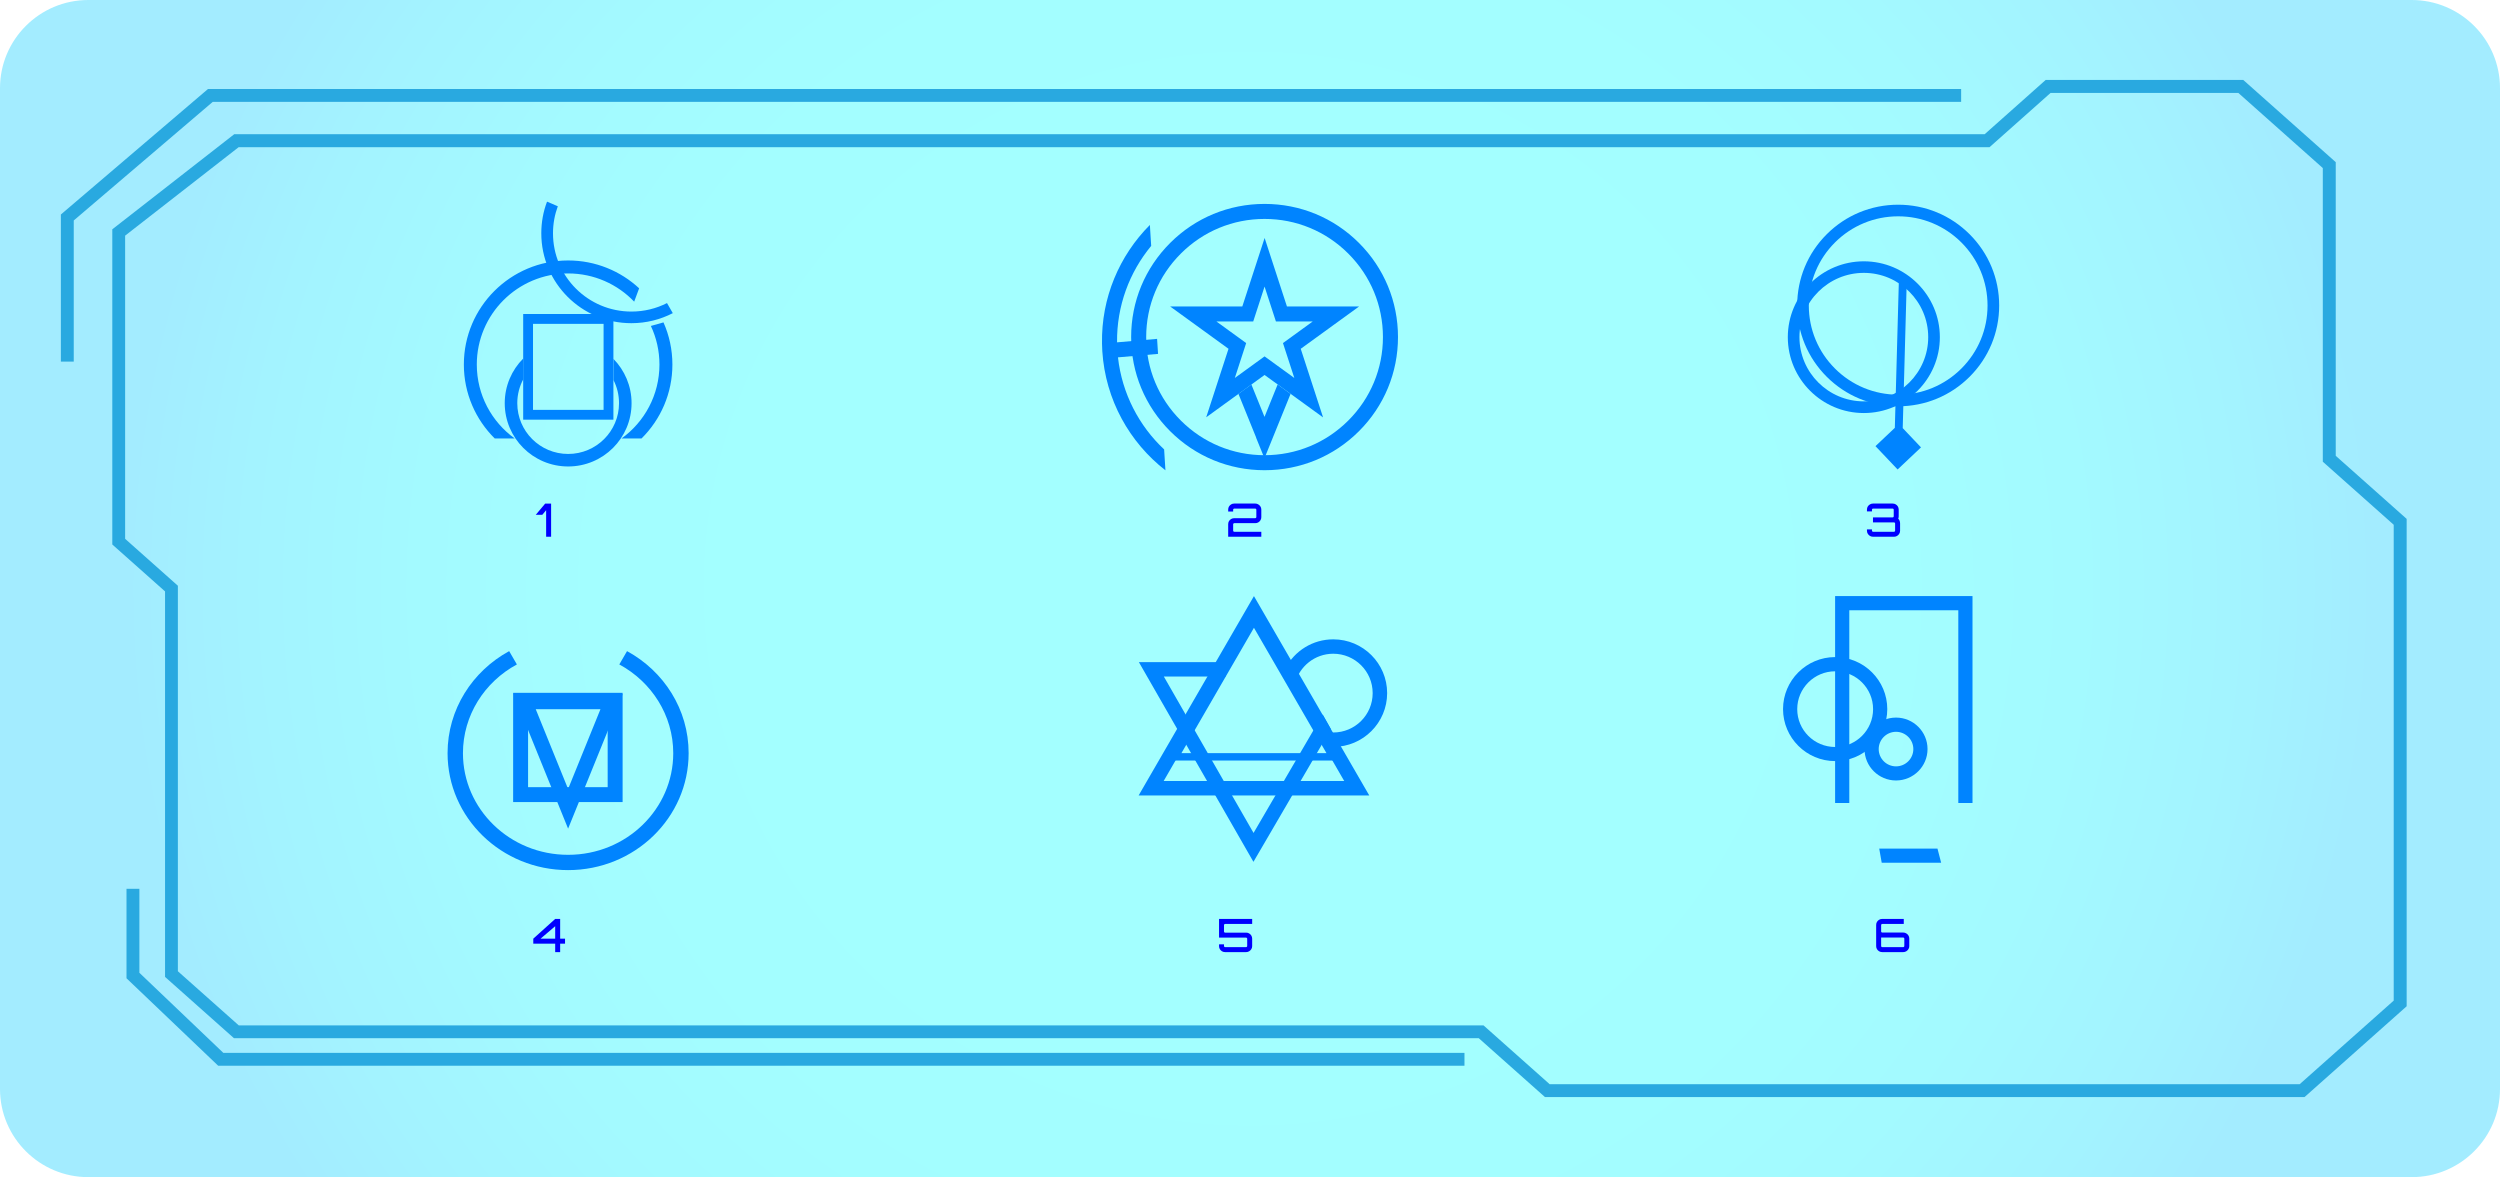 <svg width="652" height="307" viewBox="0 0 652 307" fill="none" xmlns="http://www.w3.org/2000/svg">
<g clip-path="url(#clip0_376_1337)">
<path opacity="0.36" d="M628.945 0H23.055C10.322 0 0 10.301 0 23.007V283.993C0 296.699 10.322 307 23.055 307H628.945C641.678 307 652 296.699 652 283.993V23.007C652 10.301 641.678 0 628.945 0Z" fill="url(#paint0_radial_376_1337)"/>
<path d="M601.034 286.121H402.93L385.665 270.768H61.02L43.044 254.779V154.239L29.288 142.004V59.801L61.079 35.006H517.596L533.513 20.85H585.042L609.163 42.291V118.878L627.657 135.325V262.434L601.034 286.106V286.121ZM404.203 282.766H599.746L624.281 260.956V136.861L605.787 120.415V43.828L583.754 24.234H534.787L518.869 38.39H62.234L32.635 61.456V140.526L46.39 152.761V253.302L62.278 267.428H386.909L404.174 282.781L404.203 282.766Z" fill="#29A9E0"/>
<path d="M19.234 94.305H15.873V55.944L54.238 23.214H511.466V26.568H55.482L19.234 57.496V94.305Z" fill="#29A9E0"/>
<path d="M381.934 277.949H56.904L32.99 255.134V231.802H36.351V253.701L58.251 274.595H381.934V277.949Z" fill="#29A9E0"/>
<path fill-rule="evenodd" clip-rule="evenodd" d="M169.748 85.01C171.184 88.069 171.984 91.483 171.984 95.073C171.984 103.008 168.09 110.042 162.093 114.357H167.305C172.28 109.436 175.36 102.624 175.36 95.073C175.36 91.157 174.531 87.448 173.035 84.079L169.733 85.01H169.748ZM166.698 75.199C161.841 70.692 155.326 67.928 148.174 67.928C133.16 67.928 120.974 80.075 120.974 95.073C120.974 102.609 124.054 109.436 129.029 114.357H134.241C128.244 110.042 124.35 103.008 124.35 95.073C124.35 81.951 135.011 71.312 148.159 71.312C154.941 71.312 161.056 74.135 165.395 78.671L166.683 75.199H166.698Z" fill="#0084FF"/>
<path d="M159.976 109.451H136.447V81.892H159.976V109.451ZM139.009 106.894H157.414V84.463H139.009V106.894Z" fill="#0084FF"/>
<path fill-rule="evenodd" clip-rule="evenodd" d="M136.447 93.507C133.471 96.492 131.635 100.614 131.635 105.151C131.635 114.268 139.038 121.656 148.174 121.656C157.31 121.656 164.714 114.268 164.714 105.151C164.714 100.659 162.907 96.58 159.99 93.596V99.107C160.923 100.925 161.441 102.979 161.441 105.151C161.441 112.465 155.504 118.391 148.174 118.391C140.845 118.391 134.907 112.465 134.907 105.151C134.907 102.905 135.47 100.792 136.462 98.93V93.507H136.447Z" fill="#0084FF"/>
<path fill-rule="evenodd" clip-rule="evenodd" d="M145.465 53.787L142.666 52.59C141.689 55.161 141.171 57.94 141.171 60.85C141.171 73.795 151.684 84.286 164.655 84.286C168.549 84.286 172.221 83.341 175.464 81.671L173.954 79.041C171.17 80.459 168.016 81.257 164.67 81.257C153.372 81.257 144.221 72.125 144.221 60.85C144.221 58.368 144.665 55.989 145.48 53.787H145.465Z" fill="#0084FF"/>
<path d="M148.16 216.109L133.945 181.073H162.375L148.16 216.109ZM139.72 184.96L148.16 205.765L156.6 184.96H139.72Z" fill="#0084FF"/>
<path fill-rule="evenodd" clip-rule="evenodd" d="M161.516 173.286C169.926 177.837 175.583 186.541 175.583 196.441C175.583 210.966 163.411 222.936 148.16 222.936C132.909 222.936 120.737 210.966 120.737 196.441C120.737 186.541 126.379 177.837 134.804 173.286L132.79 169.813C123.195 175.044 116.725 185.004 116.725 196.426C116.725 213.272 130.791 226.925 148.16 226.925C165.529 226.925 179.595 213.272 179.595 196.426C179.595 184.989 173.11 175.03 163.53 169.813L161.516 173.286Z" fill="#0084FF"/>
<path d="M162.375 209.179H133.827V180.689H162.375V209.179ZM137.721 205.292H158.481V184.575H137.721V205.292Z" fill="#0084FF"/>
<path d="M486.086 107.722C475.159 107.722 466.26 98.841 466.26 87.936C466.26 77.031 475.159 68.15 486.086 68.15C497.014 68.15 505.913 77.031 505.913 87.936C505.913 98.841 497.014 107.722 486.086 107.722ZM486.086 71.165C476.832 71.165 469.295 78.686 469.295 87.921C469.295 97.157 476.832 104.678 486.086 104.678C495.341 104.678 502.878 97.157 502.878 87.921C502.878 78.686 495.341 71.165 486.086 71.165Z" fill="#0084FF"/>
<path d="M495.045 105.964C488.012 105.964 481.393 103.23 476.418 98.265C471.442 93.3 468.703 86.695 468.703 79.676C468.703 72.657 471.442 66.052 476.418 61.087C481.393 56.122 488.012 53.388 495.045 53.388C502.078 53.388 508.697 56.122 513.672 61.087C518.647 66.052 521.387 72.657 521.387 79.676C521.387 86.695 518.647 93.3 513.672 98.265C508.697 103.23 502.078 105.964 495.045 105.964ZM495.045 56.417C488.826 56.417 482.962 58.841 478.565 63.229C474.167 67.618 471.739 73.47 471.739 79.676C471.739 85.882 474.167 91.734 478.565 96.122C482.962 100.511 488.826 102.934 495.045 102.934C501.264 102.934 507.127 100.511 511.525 96.122C515.923 91.734 518.351 85.882 518.351 79.676C518.351 73.47 515.923 67.618 511.525 63.229C507.127 58.841 501.264 56.417 495.045 56.417Z" fill="#0084FF"/>
<path d="M494.897 122.44L500.997 116.677L495.223 110.589L489.122 116.352L494.897 122.44ZM495.208 73.78L494.038 116.485L496.096 116.544L497.266 73.839L495.208 73.78Z" fill="#0084FF"/>
<path d="M478.61 198.495C471.117 198.495 465.017 192.407 465.017 184.93C465.017 177.453 471.117 171.365 478.61 171.365C486.102 171.365 492.202 177.453 492.202 184.93C492.202 192.407 486.102 198.495 478.61 198.495ZM478.61 175.074C473.161 175.074 468.718 179.492 468.718 184.945C468.718 190.397 473.146 194.816 478.61 194.816C484.073 194.816 488.501 190.397 488.501 184.945C488.501 179.492 484.073 175.074 478.61 175.074Z" fill="#0084FF"/>
<path d="M494.483 203.549C489.952 203.549 486.265 199.869 486.265 195.348C486.265 190.826 489.952 187.146 494.483 187.146C499.014 187.146 502.701 190.826 502.701 195.348C502.701 199.869 499.014 203.549 494.483 203.549ZM494.483 190.855C491.995 190.855 489.966 192.88 489.966 195.362C489.966 197.845 491.995 199.869 494.483 199.869C496.97 199.869 498.999 197.845 498.999 195.362C498.999 192.88 496.97 190.855 494.483 190.855Z" fill="#0084FF"/>
<path fill-rule="evenodd" clip-rule="evenodd" d="M482.311 159.16H510.726V209.43H514.428V155.451H478.595V209.43H482.296V159.16H482.311ZM490.1 221.31L490.751 225.004H506.254L505.292 221.31H490.1Z" fill="#0084FF"/>
<path d="M329.799 122.632C320.5 122.632 311.764 119.026 305.189 112.465C298.615 105.905 295.002 97.186 295.002 87.907C295.002 78.627 298.615 69.909 305.189 63.348C311.764 56.787 320.5 53.181 329.799 53.181C339.097 53.181 347.834 56.787 354.408 63.348C360.982 69.909 364.595 78.627 364.595 87.907C364.595 97.186 360.982 105.905 354.408 112.465C347.834 119.026 339.097 122.632 329.799 122.632ZM329.799 57.097C321.551 57.097 313.807 60.304 307.973 66.126C302.139 71.948 298.926 79.676 298.926 87.907C298.926 96.137 302.139 103.865 307.973 109.687C313.807 115.509 321.551 118.716 329.799 118.716C338.046 118.716 345.79 115.509 351.624 109.687C357.458 103.865 360.671 96.137 360.671 87.907C360.671 79.676 357.458 71.948 351.624 66.126C345.79 60.304 338.046 57.097 329.799 57.097Z" fill="#0084FF"/>
<path fill-rule="evenodd" clip-rule="evenodd" d="M299.873 58.678C291.952 66.643 287.184 77.651 287.406 89.621C287.406 90.271 287.45 90.921 287.48 91.586C288.294 104.309 294.602 115.391 303.945 122.661L303.605 117.209C297.075 111.076 292.633 102.698 291.567 93.197L302.02 92.295L301.769 88.379L291.33 89.281C291.226 79.794 294.558 70.987 300.229 64.131L299.888 58.678H299.873Z" fill="#0084FF"/>
<path d="M345.021 108.83L329.799 97.792L314.577 108.83L320.396 90.965L305.175 79.927H323.995L329.814 62.062L335.633 79.927H354.453L339.231 90.965L345.05 108.83H345.021ZM329.799 92.945L337.558 98.575L334.596 89.473L342.355 83.843H332.76L329.799 74.741L326.838 83.843H317.243L325.001 89.473L322.04 98.575L329.799 92.945Z" fill="#0084FF"/>
<path fill-rule="evenodd" clip-rule="evenodd" d="M327.607 114.12L322.987 102.728L326.363 100.275L329.784 108.727L333.204 100.275L336.58 102.728L331.96 114.12L329.769 119.514L327.577 114.12H327.607Z" fill="#0084FF"/>
<path d="M357.102 207.45H296.956L327.029 155.465L357.102 207.45ZM303.486 203.682H350.572L327.029 162.987L303.486 203.682Z" fill="#0084FF"/>
<path d="M349.313 198.347H304.744L327.029 159.839L349.313 198.347ZM308.12 196.411H345.937L327.029 163.725L308.12 196.411Z" fill="#0084FF"/>
<path fill-rule="evenodd" clip-rule="evenodd" d="M317.597 172.68H301.369H297.016L299.177 176.448L324.734 221L326.896 224.768L329.088 221.015L347.093 190.146L344.961 186.319L326.926 217.232L303.531 176.448H319.7L317.597 172.665V172.68Z" fill="#0084FF"/>
<path fill-rule="evenodd" clip-rule="evenodd" d="M357.991 180.778C357.991 186.437 353.386 191.033 347.715 191.033C346.797 191.033 345.894 190.915 345.05 190.678L347.478 194.786C347.552 194.786 347.641 194.786 347.715 194.786C355.474 194.786 361.767 188.506 361.767 180.763C361.767 173.02 355.474 166.74 347.715 166.74C342.34 166.74 337.661 169.754 335.307 174.187L337.735 178.295C338.846 173.818 342.888 170.493 347.715 170.493C353.386 170.493 357.991 175.089 357.991 180.748V180.778Z" fill="#0084FF"/>
<path d="M142.432 139.981V133.057L141.436 134.257H139.732L142.18 131.341H143.728V139.981H142.432Z" fill="#0000FF"/>
<path d="M320.31 139.981V136.705C320.31 136.409 320.378 136.145 320.514 135.913C320.658 135.681 320.846 135.497 321.078 135.361C321.318 135.217 321.582 135.145 321.87 135.145H327.354C327.434 135.145 327.502 135.117 327.558 135.061C327.622 134.997 327.654 134.925 327.654 134.845V132.937C327.654 132.857 327.622 132.789 327.558 132.733C327.502 132.669 327.434 132.637 327.354 132.637H321.906C321.826 132.637 321.754 132.669 321.69 132.733C321.634 132.789 321.606 132.857 321.606 132.937V133.405H320.31V132.901C320.31 132.605 320.378 132.341 320.514 132.109C320.658 131.877 320.846 131.689 321.078 131.545C321.318 131.401 321.582 131.329 321.87 131.329H327.39C327.67 131.329 327.926 131.401 328.158 131.545C328.398 131.689 328.59 131.877 328.734 132.109C328.878 132.341 328.95 132.605 328.95 132.901V134.881C328.95 135.169 328.878 135.433 328.734 135.673C328.59 135.905 328.398 136.093 328.158 136.237C327.926 136.373 327.67 136.441 327.39 136.441H321.906C321.826 136.441 321.754 136.473 321.69 136.537C321.634 136.593 321.606 136.661 321.606 136.741V138.385C321.606 138.465 321.634 138.537 321.69 138.601C321.754 138.657 321.826 138.685 321.906 138.685H328.95V139.981H320.31Z" fill="#0000FF"/>
<path d="M488.473 139.981C488.177 139.981 487.913 139.909 487.681 139.765C487.449 139.621 487.261 139.433 487.117 139.201C486.973 138.969 486.901 138.709 486.901 138.421V138.061H488.209V138.385C488.209 138.465 488.237 138.537 488.293 138.601C488.349 138.657 488.417 138.685 488.497 138.685H493.957C494.037 138.685 494.105 138.657 494.161 138.601C494.217 138.537 494.245 138.465 494.245 138.385V136.537C494.245 136.457 494.217 136.389 494.161 136.333C494.105 136.269 494.037 136.237 493.957 136.237H488.473V134.941H493.585C493.673 134.941 493.745 134.913 493.801 134.857C493.857 134.793 493.885 134.721 493.885 134.641V132.937C493.885 132.857 493.857 132.789 493.801 132.733C493.745 132.669 493.673 132.637 493.585 132.637H488.497C488.417 132.637 488.349 132.669 488.293 132.733C488.237 132.789 488.209 132.857 488.209 132.937V133.381H486.901V132.901C486.901 132.605 486.969 132.341 487.105 132.109C487.249 131.877 487.441 131.689 487.681 131.545C487.921 131.401 488.185 131.329 488.473 131.329H493.621C493.917 131.329 494.181 131.401 494.413 131.545C494.653 131.689 494.841 131.877 494.977 132.109C495.113 132.341 495.181 132.605 495.181 132.901V134.677C495.181 134.781 495.169 134.885 495.145 134.989C495.129 135.093 495.101 135.189 495.061 135.277C495.237 135.453 495.361 135.649 495.433 135.865C495.505 136.081 495.541 136.293 495.541 136.501V138.421C495.541 138.709 495.469 138.969 495.325 139.201C495.189 139.433 495.001 139.621 494.761 139.765C494.529 139.909 494.273 139.981 493.993 139.981H488.473Z" fill="#0000FF"/>
<path d="M144.793 248.309V246.113H139.081V244.805L144.793 239.657H146.089V244.805H147.361V246.113H146.089V248.309H144.793ZM140.977 244.805H144.793V241.553L140.977 244.805Z" fill="#0000FF"/>
<path d="M319.485 248.309C319.197 248.309 318.933 248.237 318.693 248.093C318.461 247.949 318.273 247.761 318.129 247.529C317.993 247.297 317.925 247.037 317.925 246.749V246.281H319.221V246.713C319.221 246.793 319.249 246.865 319.305 246.929C319.369 246.985 319.441 247.013 319.521 247.013H324.969C325.049 247.013 325.117 246.985 325.173 246.929C325.237 246.865 325.269 246.793 325.269 246.713V244.829C325.269 244.749 325.237 244.681 325.173 244.625C325.117 244.561 325.049 244.529 324.969 244.529H317.925V239.657H326.565V240.965H319.521C319.441 240.965 319.369 240.997 319.305 241.061C319.249 241.117 319.221 241.185 319.221 241.265V242.933C319.221 243.013 319.249 243.085 319.305 243.149C319.369 243.205 319.441 243.233 319.521 243.233H325.005C325.285 243.233 325.541 243.301 325.773 243.437C326.013 243.573 326.205 243.761 326.349 244.001C326.493 244.241 326.565 244.505 326.565 244.793V246.749C326.565 247.037 326.493 247.297 326.349 247.529C326.205 247.761 326.013 247.949 325.773 248.093C325.541 248.237 325.285 248.309 325.005 248.309H319.485Z" fill="#0000FF"/>
<path d="M490.863 248.309C490.575 248.309 490.311 248.237 490.071 248.093C489.839 247.949 489.651 247.761 489.507 247.529C489.371 247.297 489.303 247.037 489.303 246.749V241.229C489.303 240.933 489.371 240.669 489.507 240.437C489.651 240.205 489.839 240.017 490.071 239.873C490.311 239.729 490.575 239.657 490.863 239.657H496.503V240.965H490.899C490.819 240.965 490.747 240.997 490.683 241.061C490.627 241.117 490.599 241.185 490.599 241.265V242.909C490.599 242.989 490.627 243.061 490.683 243.125C490.747 243.181 490.819 243.209 490.899 243.209H496.383C496.663 243.209 496.919 243.281 497.151 243.425C497.391 243.561 497.583 243.749 497.727 243.989C497.871 244.221 497.943 244.481 497.943 244.769V246.749C497.943 247.037 497.871 247.297 497.727 247.529C497.583 247.761 497.391 247.949 497.151 248.093C496.919 248.237 496.663 248.309 496.383 248.309H490.863ZM490.899 247.013H496.347C496.427 247.013 496.495 246.985 496.551 246.929C496.615 246.865 496.647 246.793 496.647 246.713V244.805C496.647 244.725 496.615 244.657 496.551 244.601C496.495 244.537 496.427 244.505 496.347 244.505H490.599V246.713C490.599 246.793 490.627 246.865 490.683 246.929C490.747 246.985 490.819 247.013 490.899 247.013Z" fill="#0000FF"/>
</g>
<defs>
<radialGradient id="paint0_radial_376_1337" cx="0" cy="0" r="1" gradientUnits="userSpaceOnUse" gradientTransform="translate(325.993 153.5) scale(292.499 291.898)">
<stop offset="0.45" stop-color="#00FFFF"/>
<stop offset="0.61" stop-color="#00FBFF"/>
<stop offset="0.75" stop-color="#00F0FF"/>
<stop offset="0.89" stop-color="#00DEFF"/>
<stop offset="1" stop-color="#00CAFF"/>
</radialGradient>
<clipPath id="clip0_376_1337">
<rect width="652" height="307" fill="white"/>
</clipPath>
</defs>
</svg>
